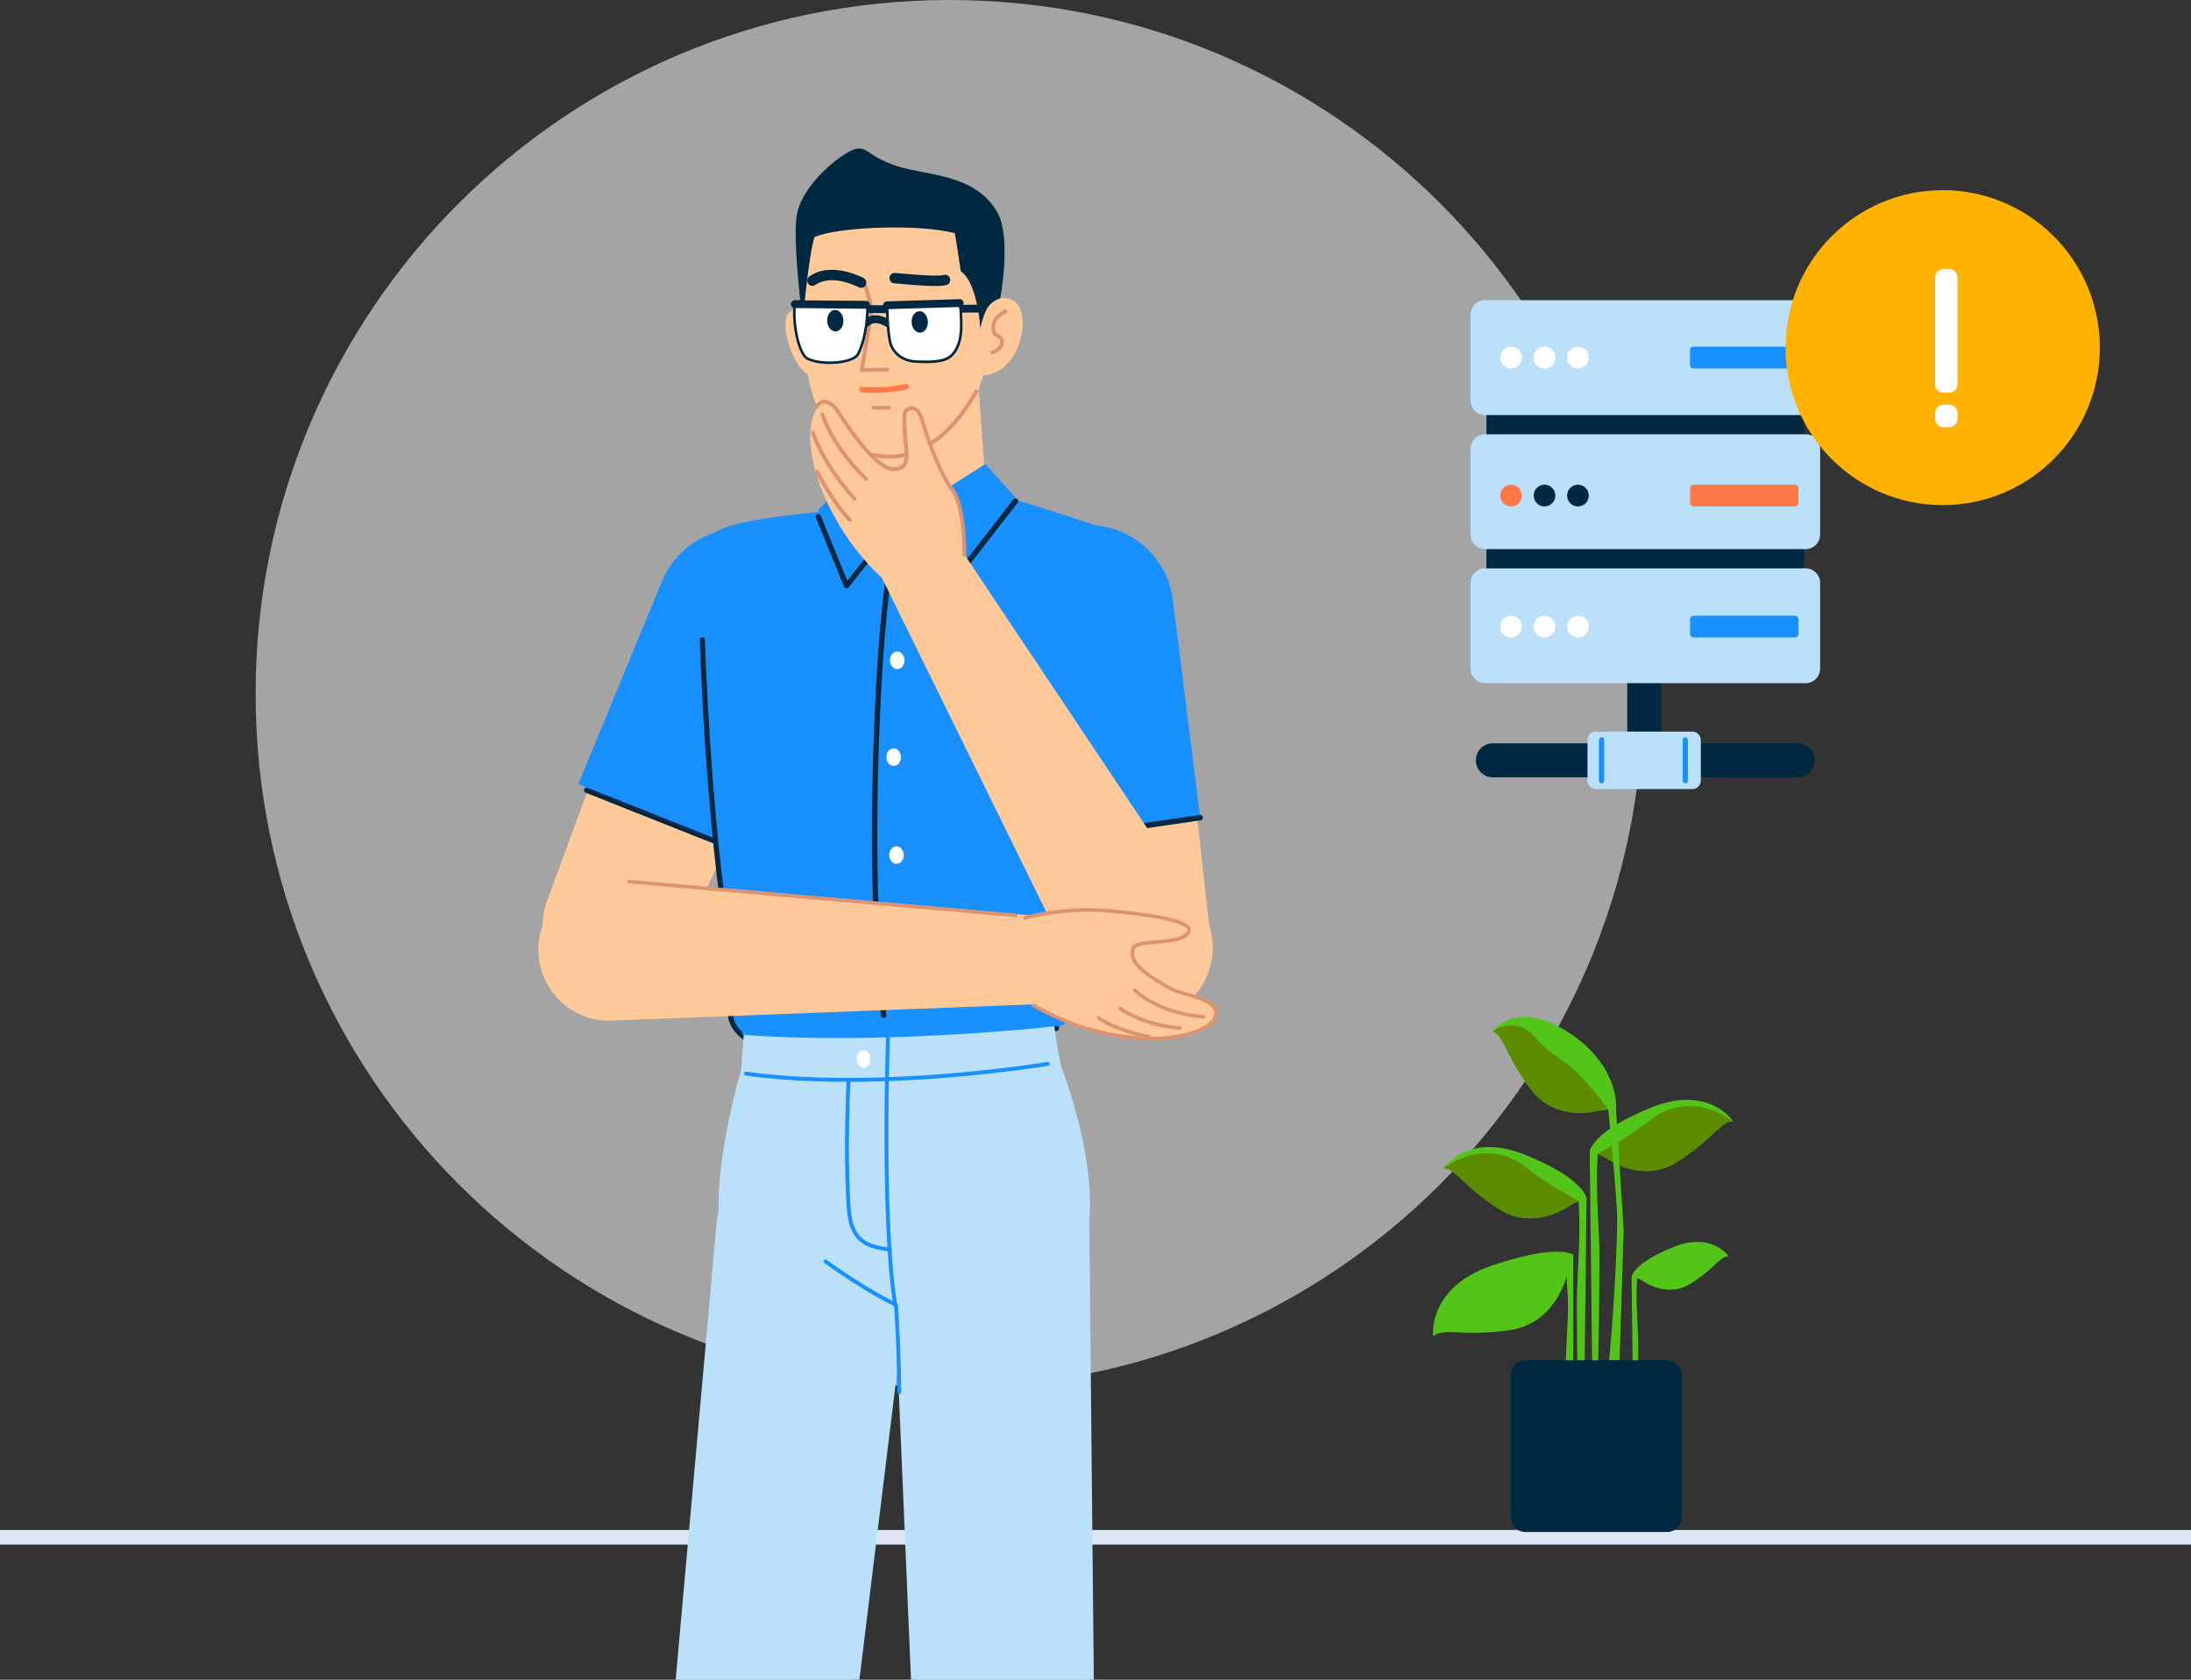 <svg xmlns="http://www.w3.org/2000/svg" width="600" height="460">
  <rect width="100%" height="100%" fill="#333333" stroke="none"/>
  <path stroke="#DEE6F6" stroke-linecap="square" stroke-width="4" d="M-1.975 421H598.025"/>
  <path fill="#F0F0F0" opacity=".6" d="M260 380c104.934 0 190-85.066 190-190C450 85.066 364.934 0 260 0S70 85.066 70 190c0 104.934 85.066 190 190 190Z"/>
  <path fill="#012841" d="M451.019 207.061h-1.547c-2.126 0-3.867-1.747-3.867-3.884v-31.065c0-2.136 1.741-3.883 3.867-3.883h1.547c2.127 0 3.868 1.747 3.868 3.883v31.065c0 2.137-1.741 3.884-3.868 3.884Z"/>
  <path fill="#012841" d="M496.981 208.221c0 2.573-2.078 4.66-4.641 4.66h-83.534c-2.564 0-4.641-2.087-4.641-4.66s2.077-4.66 4.641-4.66h83.534c2.563 0 4.641 2.087 4.641 4.66Z"/>
  <path fill="#BAE1F9" d="M437.049 216.093c-1.276 0-2.319-1.049-2.319-2.33v-11.085c0-1.281 1.043-2.329 2.319-2.329h26.393c1.276 0 2.321 1.048 2.321 2.329v11.085c0 1.281-1.045 2.33-2.321 2.33h-26.393Z"/>
  <path stroke="#1890FF" stroke-linecap="round" stroke-linejoin="round" stroke-width="1.436" d="M438.583 202.645v11.152M461.523 202.645v11.152"/>
  <path fill="#012841" d="M407.061 186.216h87.022V84.148h-87.022V186.216Z"/>
  <path fill="#BAE1F9" d="M406.67 187.096c-2.178 0-3.96-1.789-3.96-3.975v-23.505c0-2.186 1.782-3.975 3.96-3.975h87.805c2.178 0 3.961 1.789 3.961 3.975v23.505c0 2.186-1.783 3.975-3.961 3.975H406.67ZM406.67 113.659c-2.178 0-3.96-1.789-3.96-3.977V86.179c0-2.186 1.782-3.977 3.96-3.977h87.805c2.178 0 3.961 1.79 3.961 3.977v23.503c0 2.188-1.783 3.977-3.961 3.977H406.67Z"/>
  <path fill="#FFFFFF" d="M413.806 100.913c-1.64 0-2.97-1.336-2.97-2.982 0-1.647 1.33-2.982 2.97-2.982 1.64 0 2.97 1.335 2.97 2.982 0 1.647-1.33 2.982-2.97 2.982ZM419.99 97.93c0-1.647 1.329-2.982 2.97-2.982 1.64 0 2.97 1.335 2.97 2.982 0 1.647-1.33 2.982-2.97 2.982-1.641 0-2.97-1.336-2.97-2.982ZM432.114 100.913c-1.64 0-2.97-1.336-2.97-2.982 0-1.647 1.33-2.982 2.97-2.982 1.64 0 2.97 1.335 2.97 2.982 0 1.647-1.33 2.982-2.97 2.982Z"/>
  <path fill="#1890FF" d="M463.636 100.913c-.453 0-.819-.368-.819-.822v-4.32c0-.454.366-.822.819-.822h28.062c.452 0 .819.368.819.822v4.32c0 .454-.367.822-.819.822h-28.062Z"/>
  <path fill="#BAE1F9" d="M406.67 150.378c-2.178 0-3.96-1.79-3.96-3.977v-23.503c0-2.187 1.782-3.977 3.96-3.977h87.805c2.178 0 3.961 1.79 3.961 3.977v23.503c0 2.187-1.783 3.977-3.961 3.977H406.67Z"/>
  <path fill="#FF7946" d="M413.806 138.697c-1.64 0-2.97-1.335-2.97-2.982 0-1.647 1.33-2.982 2.97-2.982 1.64 0 2.97 1.335 2.97 2.982 0 1.647-1.33 2.982-2.97 2.982Z"/>
  <path fill="#012841" d="M422.96 138.697c-1.641 0-2.97-1.335-2.97-2.982 0-1.647 1.329-2.982 2.97-2.982 1.64 0 2.97 1.335 2.97 2.982 0 1.647-1.33 2.982-2.97 2.982ZM432.114 138.697c-1.64 0-2.97-1.335-2.97-2.982 0-1.647 1.33-2.982 2.97-2.982 1.64 0 2.97 1.335 2.97 2.982 0 1.647-1.33 2.982-2.97 2.982Z"/>
  <path fill="#FF7946" d="M491.527 138.697h-27.72c-.547 0-.99-.445-.99-.994v-3.977c0-.548.443-.993.99-.993h27.72c.547 0 .99.445.99.993v3.977c0 .549-.443.994-.99.994Z"/>
  <path fill="#FFFFFF" d="M410.836 171.588c0-1.647 1.33-2.982 2.97-2.982 1.64 0 2.97 1.335 2.97 2.982 0 1.647-1.33 2.983-2.97 2.983-1.64 0-2.97-1.336-2.97-2.983ZM422.96 174.571c-1.641 0-2.97-1.336-2.97-2.983s1.329-2.982 2.97-2.982c1.64 0 2.97 1.335 2.97 2.982 0 1.647-1.33 2.983-2.97 2.983ZM432.114 174.571c-1.64 0-2.97-1.336-2.97-2.983s1.33-2.982 2.97-2.982c1.64 0 2.97 1.335 2.97 2.982 0 1.647-1.33 2.983-2.97 2.983Z"/>
  <path fill="#1890FF" d="M491.527 174.571h-27.72c-.547 0-.99-.446-.99-.995V169.6c0-.549.443-.994.99-.994h27.72c.547 0 .99.445.99.994v3.976c0 .549-.443.995-.99.995Z"/>
  <path fill="#FFB200" d="M532 52.081c-23.766 0-43.031 19.307-43.031 43.124 0 23.817 19.265 43.124 43.031 43.124s43.031-19.307 43.031-43.124c0-23.817-19.265-43.124-43.031-43.124Z"/>
  <path fill="#FFFFFF" d="M533.757 107.527h-1.537c-1.273 0-2.305-1.034-2.305-2.31V75.954c0-1.276 1.032-2.31 2.305-2.31h1.537c1.273 0 2.306 1.034 2.306 2.31v29.263c0 1.276-1.033 2.31-2.306 2.31ZM533.757 116.997h-1.537c-1.273 0-2.305-1.034-2.305-2.31v-1.54c0-1.276 1.032-2.31 2.305-2.31h1.537c1.273 0 2.306 1.034 2.306 2.31v1.54c0 1.276-1.033 2.31-2.306 2.31Z"/>
  <path fill="#53C518" d="M392.438 365.975s-1.669-13.438 16.357-19.485c18.026-6.046 22.032-2.855 22.032-2.855l-1.669 5.375s-2.838 13.438-15.856 15.285c-13.019 1.848-18.026-.84-20.864 1.68Z"/>
  <path fill="#53C518" d="m428.894 344.269.528.412-.044.055c-.019.023-.043.052-.071.086l-.083.099c-.059.069-.123.144-.194.223l-.054.061c-.366.409-.808.864-1.327 1.352-1.479 1.394-3.28 2.786-5.41 4.085-4.278 2.608-9.33 4.504-15.182 5.387l-.217.032c-3.939.576-7.078 1.892-9.509 3.725-1.167.879-2.092 1.819-2.802 2.757-.247.327-.449.629-.609.899l-.052.09c-.025.043-.047.083-.067.12l-.056.108-.004.007-.603-.288.018-.038c.039-.076.101-.192.191-.343.172-.291.388-.614.651-.961.746-.987 1.715-1.972 2.933-2.889 2.484-1.872 5.671-3.221 9.64-3.826l.173-.026c5.854-.855 10.893-2.734 15.149-5.329 2.09-1.273 3.853-2.637 5.299-4 .472-.444.877-.858 1.216-1.232l.072-.08c.106-.118.198-.224.276-.318l.089-.106.049-.062Z"/>
  <path fill="#53C518" d="M428.657 375.045h2.17v-31.41h-2.17l.585 9.651c.166 2.746.184 5.5.055 8.248l-.64 13.511ZM395.239 319.985s6.643-10.167 22.472-3.725c15.828 6.442 16.621 11.586 16.621 11.586l-4.159 2.084s-9.724 7.523-19.696 1.148c-9.972-6.376-11.839-11.151-15.238-11.093Z"/>
  <path fill="#53C518" d="M432.162 383.779h1.669l.654-55.447c.008-.684-.439-1.288-1.093-1.476l-1.23-.354s.419 5.152.334 11.59c-.082 6.158-.668 13.486-.668 18.914 0 15.352.334 26.773.334 26.773Z"/>
  <path fill="#5B8C00" d="M417.808 319.615c7.203 5.626 14.521 9.239 14.521 9.239l-2.156 1.076s-9.724 7.523-19.696 1.148c-9.972-6.376-11.839-11.151-15.238-11.093 0 0 11.386-9.104 22.569-.37Z"/>
  <path fill="#53C518" d="M473.348 344.033s-4.482-6.824-15.159-2.5c-10.678 4.324-11.213 7.776-11.213 7.776l2.805 1.399s6.561 5.05 13.287.77c6.727-4.279 7.986-7.484 10.28-7.445Z"/>
  <path fill="#53C518" d="M448.415 387.129h-1.154l-.452-37.398c-.005-.462.304-.87.756-.996l.85-.239s-.29 3.475-.231 7.817c.056 4.154.461 9.097.461 12.758 0 10.354-.23 18.058-.23 18.058ZM474.594 307.051s-6.644-10.167-22.472-3.725c-15.828 6.442-16.622 11.586-16.622 11.586l4.159 2.084s9.725 7.523 19.697 1.148c9.971-6.375 11.838-11.151 15.238-11.093Z"/>
  <path fill="#53C518" d="M437.67 373.03h-1.669l-.654-57.631c-.008-.684.44-1.289 1.093-1.477l1.23-.353s-.419 5.152-.334 11.589c.082 6.159.668 13.487.668 18.915 0 15.351-.334 28.957-.334 28.957Z"/>
  <path fill="#5B8C00" d="M474.594 307.051s-11.387-9.104-22.57-.369c-7.202 5.625-14.521 9.238-14.521 9.238l2.156 1.076s9.725 7.523 19.697 1.148c9.971-6.375 11.838-11.151 15.238-11.093Z"/>
  <path fill="#53C518" d="M440.674 372.526h2.838l1.122-35.697-2.137-33.692c.008-.684-.44-1.289-1.093-1.477l-1.23-.353s2.67 26.756 2.67 32.183c0 15.352-2.17 39.036-2.17 39.036Z"/>
  <path fill="#53C518" d="M408.744 282.456s6.06-9.032 20.414.038c14.459 9.137 13.455 21.123 13.455 21.123l-4.62.484s-11.729 3.612-18.846-5.878c-7.116-9.49-7.199-14.621-10.403-15.767Z"/>
  <path fill="#5B8C00" d="M408.744 282.456s6.523-4.839 12.069 2.054c2.837 3.527 7.857 6.187 10.014 8.23 5.604 5.31 9.559 11.114 9.559 11.114l-2.393.247s-11.729 3.612-18.846-5.878c-7.116-9.49-7.199-14.621-10.403-15.767Z"/>
  <path fill="#012841" d="M456.49 419.557h-38.723c-2.212 0-4.005-1.805-4.005-4.031v-38.969c0-2.227 1.793-4.031 4.005-4.031h38.723c2.212 0 4.006 1.804 4.006 4.031v38.969c0 2.226-1.794 4.031-4.006 4.031Z"/>
  <path fill="#FFC999" d="m230.784 130.455 1.513-38.788 34.668 1.081 2.759 37.008c.833 11.18-7.777 20.793-18.903 21.106-11.285.32-20.481-9.045-20.037-20.406ZM223.214 87.814s-5.467-5.349-7.578-1.565c-2.111 3.783 2.206 16.935 7.953 17.098 7.676.215-.375-15.533-.375-15.533Z"/>
  <path fill="#FFC999" d="M257.657 120.761s-10.966 9.639-26.16.908c-10.938-6.285-13.006-30.221-11.483-47.884.863-9.994 5.255-15.494 14.805-18.743 9.551-3.249 35.686-4.164 36.756 25.134 1.191 32.632-13.918 40.584-13.918 40.584Z"/>
  <path fill="#DD936F" d="M236.885 77.893c.25-.072.51.049.622.277l.034.09 1.748 6.146c.014.051.021.104.02.156l-.007.079-2.676 16.17 6.333-.142c.264-.006.487.183.534.436l.009.086c.006.266-.182.49-.433.538l-.086.008-6.973.157c-.303.007-.543-.24-.543-.533l.007-.089 2.761-16.687-1.714-6.031c-.072-.252.049-.514.275-.626l.089-.035Z"/>
  <path fill="#012841" d="m244.966 74.747.136.004 5.256.439 1.224.091c3.532.249 5.804.27 6.911.012.762-.177 1.521.301 1.697 1.068.176.767-.299 1.532-1.061 1.709-1.524.354-4.043.327-8.098.028l-2.128-.168-3.824-.323c-.067-.005-.132-.011-.197-.016-.779-.061-1.361-.747-1.301-1.532.058-.739.664-1.301 1.385-1.314Z"/>
  <path fill="#FF7946" d="M247.946 105.15c.393-.116.805.112.919.508.115.396-.111.81-.504.925l-.358.095c-.08.019-.171.041-.273.064-.498.115-1.079.23-1.738.336-2.894.468-6.275.638-10.033.336-.408-.033-.712-.393-.679-.804.032-.411.389-.717.797-.684 3.635.292 6.898.128 9.68-.322.501-.081.953-.166 1.352-.252l.535-.123c.143-.035.244-.062.302-.079Z"/>
  <path fill="#012841" d="m268.658 92.842 5.312-11.47s3.076-16.391-.888-23.271c-6.152-10.676-19.43-9.955-27.41-12.598-7.979-2.644-7.99-5.319-11.175-4.771-3.185.548-15.295 9.65-16.395 18.792-.967 8.038 1.705 28.352 1.705 28.352s1.657-18.119 3.231-22.939c6.166-2.832 28.873-3.697 38.447-1.06 0 0 1.017 6.115 1.631 10.427 5.191 3.494 5.542 18.54 5.542 18.54Z"/>
  <path fill="#DD936F" d="M266.912 106.912c.145-.256.469-.346.724-.199.254.146.343.472.198.729-2.466 4.354-5.103 7.878-7.889 10.625-8.439 8.319-17.466 9.099-25.753 5.425-.995-.442-1.887-.915-2.663-1.389-.205-.125-.391-.243-.557-.354l-.376-.259c-.017-.012-.031-.023-.043-.032-.234-.177-.282-.511-.107-.748.175-.236.508-.285.743-.108l.141.102c.168.118.42.284.749.485.738.451 1.589.903 2.541 1.324 7.92 3.512 16.485 2.772 24.582-5.21 2.713-2.674 5.291-6.119 7.71-10.391Z"/>
  <path fill="#012841" d="m237.561 83.567 5.133.046c.587.005 1.058.488 1.052 1.079-.005.551-.423 1.001-.955 1.054l-.116.005-5.133-.046c-.586-.005-1.057-.488-1.052-1.079.005-.551.423-1.001.955-1.054l.116-.005ZM239.259 86.366c1.013-.091 2.049.128 3.062.543.506.207.899.416 1.139.567.498.312.65.972.34 1.473-.31.501-.965.654-1.462.342l-.158-.092c-.16-.087-.385-.198-.658-.309-.727-.297-1.448-.45-2.074-.394-.481.043-.886.208-1.23.521l-.126.124c-.403.429-1.075.447-1.501.041-.426-.406-.444-1.083-.041-1.511.742-.789 1.672-1.211 2.709-1.305ZM226.785 73.924c2.286-.171 4.68.265 7.039 1.091 1.198.419 2.125.842 2.674 1.136.689.37.951 1.233.583 1.928-.367.695-1.224.958-1.914.588l-.222-.112c-.1-.049-.224-.107-.371-.174-.502-.229-1.067-.458-1.679-.673-2.025-.709-4.056-1.079-5.899-.941-1.417.106-2.656.511-3.697 1.251-.639.454-1.522.3-1.972-.343-.451-.643-.298-1.532.341-1.986 1.486-1.056 3.215-1.622 5.117-1.765Z"/>
  <path fill="#DD936F" d="M243.408 111.12c.293-.001.532.238.533.533.001.265-.191.487-.443.529l-.086.007-4.183.017c-.293.001-.532-.237-.533-.533-.001-.265.191-.486.443-.529l.086-.007 4.183-.017Z"/>
  <path fill="#012841" d="M270.113 83.416c.586-.006 1.066.468 1.071 1.059.006.551-.404 1.009-.935 1.072l-.116.007-8.417.081c-.586.006-1.066-.468-1.072-1.059-.005-.551.405-1.008.936-1.072l.116-.007 8.417-.081Z"/>
  <path fill="#FFFFFF" d="m261.069 82.893-16.072.064c-1.123.004-2.028.921-2.017 2.051.024 2.108.156 5.488.71 8.38.656 3.412 3.712 5.488 7.159 5.636 4.305.182 8.17.172 10.113-2.086 2.964-3.44 2.212-9.08 2.136-12.069-.026-1.097-.939-1.981-2.029-1.977Z"/>
  <path fill="#012841" d="m261.068 82.537-16.073.064c-1.319.005-2.382 1.085-2.368 2.411.034 3.041.245 5.985.716 8.444.663 3.449 3.728 5.763 7.491 5.924l.785.03c5.361.179 7.927-.283 9.61-2.238 1.275-1.479 1.969-3.411 2.234-5.779.154-1.378.161-2.629.075-4.564l-.083-1.853c-.001-.035-.002-.073-.003-.115-.032-1.289-1.101-2.329-2.384-2.324Zm-16.07.776 16.072-.064c.9-.004 1.653.728 1.675 1.629l.035.897.032.663c.105 2.147.108 3.447-.052 4.875-.25 2.236-.897 4.036-2.065 5.392-1.561 1.813-4.16 2.203-9.831 1.963-3.454-.148-6.23-2.244-6.826-5.348-.462-2.408-.67-5.315-.704-8.316-.01-.93.736-1.688 1.664-1.691Z"/>
  <path fill="#FFFFFF" d="m236 82.814-18.195.073c-.664 2.68.027 13.034 3.158 15.24 4.192 2.19 12.637 1.2 13.942-1.052 1.979-3.419 2.69-9.928 2.644-12.729-.013-.853-.701-1.535-1.549-1.532Z"/>
  <path fill="#012841" d="m235.999 82.457-18.195.073c-.162.001-.303.112-.342.27-.965 3.894.501 13.647 3.298 15.618 4.201 2.198 12.966 1.399 14.45-1.165 1.714-2.962 2.758-8.944 2.693-12.914-.016-1.048-.863-1.886-1.904-1.882Zm-17.911.784 17.914-.072c.653-.002 1.184.523 1.194 1.181.063 3.853-.96 9.716-2.597 12.544-1.258 2.174-9.608 2.935-13.474.916l-.138-.106c-2.28-1.907-3.618-10.465-2.931-14.295l.032-.168ZM262.781 81.93c.586-.018 1.076.446 1.093 1.036.017.551-.383 1.017-.913 1.091l-.115.01-19.921.606c-.586.018-1.076-.446-1.093-1.036-.017-.551.383-1.017.913-1.091l.116-.01 19.92-.606Z"/>
  <path fill="#012841" d="m217.667 82.222 19.525.199c.587.006 1.057.489 1.051 1.08-.005.551-.424 1-.956 1.053l-.116.005-19.525-.199c-.586-.006-1.057-.489-1.051-1.08.006-.551.424-1.0.957-1.053l.115-.005Z"/>
  <path fill="#FFC999" d="M270.918 83.638c1.959-2.219 5.118-2.949 7.477-.591 3.799 3.797 1.075 18.657-8.686 19.703-3.74-.354-1.851-15.649 1.209-19.111Z"/>
  <path fill="#DD936F" d="M275.098 84.802c.269-.116.581.01.696.281.115.271-.01.586-.279.702l-.138.065c-.085.043-.195.101-.323.175-.359.208-.718.459-1.052.751-1.185 1.039-1.734 2.294-1.351 3.814.102.406.262.596.657.823l.249.134c.824.433 1.194.821 1.307 1.707.172 1.343-.434 2.381-1.506 3.112-.546.372-1.085.591-1.463.692-.284.076-.574-.095-.649-.38-.075-.285.093-.578.377-.653l.171-.055c.051-.018.109-.04.173-.066.273-.11.545-.251.796-.422.769-.525 1.163-1.199 1.049-2.09-.055-.424-.175-.581-.617-.827l-.241-.128c-.74-.393-1.13-.784-1.332-1.583-.494-1.963.222-3.603 1.683-4.883.39-.341.805-.631 1.22-.872.252-.146.451-.244.573-.296Z"/>
  <path fill="#012841" d="M230.966 87.728c.064 1.624-.881 2.98-2.11 3.029-1.227.048-2.275-1.229-2.339-2.853-.064-1.623.881-2.98 2.11-3.028 1.227-.049 2.275 1.227 2.339 2.852ZM254.093 88.072c.063 1.624-.881 2.98-2.11 3.029-1.227.048-2.275-1.229-2.339-2.853-.062-1.623.88-2.98 2.109-3.028 1.228-.049 2.276 1.227 2.34 2.852Z"/>
  <path fill="#FFC999" d="M159.998 270.909c-9.224-4.055-13.699-14.655-10.199-24.156l31.697-86.073c4.662-12.659 18.931-18.77 31.218-13.368 12.141 5.337 17.442 19.773 11.67 31.782l-39.719 82.629c-4.439 9.235-15.329 13.292-24.667 9.186Z"/>
  <path fill="#1890FF" d="m199.205 232.579-40.801-17.936 22.864-55.422c5.004-12.131 18.914-17.771 30.868-12.516 11.955 5.255 17.306 19.362 11.876 31.306l-24.807 54.568Z"/>
  <path fill="#012841" d="M159.976 216.147c.133-.341.495-.522.838-.437l.093.029 40.733 16.185c.369.147.551.567.405.938-.133.341-.495.523-.839.438l-.093-.03-40.733-16.185c-.369-.146-.55-.567-.404-.938Z"/>
  <path fill="#BAE1F9" d="m210.168 634.561 24.018-162.152c1.822-14.023-8.177-26.807-22.14-28.309-13.964-1.502-26.418 8.868-27.577 22.962l-13.415 162.954s19.276 10.397 39.114 4.545Z"/>
  <path fill="#BAE1F9" d="M206.769 491.824c-13.515-1.453-23.377-13.555-22.154-27.187l11.605-129.511c1.356-15.137 14.766-26.219 29.773-24.606 15.005 1.614 25.788 15.297 23.941 30.382l-15.81 129.059c-1.665 13.586-13.84 23.317-27.355 21.863ZM257.87 632.683l-8.114-163.309c-.702-14.125 10.28-26.064 24.319-26.436 14.037-.372 25.628 10.966 25.665 25.109l-2.531 163.532s-20.029 8.536-39.339 1.104Z"/>
  <path fill="#BAE1F9" d="M275.368 492.417c13.588-.36 24.377-11.629 24.242-25.317l-1.287-130.03c-.15-15.198-12.636-27.326-27.723-26.926-15.086.4-26.921 13.173-26.276 28.358l5.512 129.918c.581 13.677 11.944 24.356 25.532 23.997Z"/>
  <path fill="#1890FF" d="M291.939 261.933s6.071-41.443 9.319-57.966c3.249-16.524 9.174-56.106 2.345-58.774-6.83-2.668-24.705-8.104-24.705-8.104s-14.292.554-28.579 4.216c-11.31 2.9-10.013-4.38-23.75-1.53-5.817 1.208-31.478 2.42-32.237 8.071-7.532 56.097 7.872 123.2 7.872 123.2s-5.249 5.879 1.67 12.961c2.283 2.288 17.607 1.578 35.825.9 20.739-.772 46.517-2.026 49.603-3.27 9.935-4.008 2.637-19.704 2.637-19.704Z"/>
  <path fill="#1890FF" d="m232.828 130.92 13.676 10.803-14.28 16.064-8.194-18.181 8.798-8.686ZM246.173 142.101l13.803 17.934 18.333-23.516-8.484-9.448-23.652 15.03Z"/>
  <path fill="#012841" d="M244.975 144.888c.126-.392.544-.607.934-.48.389.127.602.548.476.94l-.067.226c-.038.132-.086.308-.143.53l-.045.175c-.21.829-.445 1.876-.699 3.158l-.167.869c-.672 3.558-1.341 8.098-1.969 13.723l-.151 1.381c-1.422 13.263-2.413 30.423-2.795 51.97l-.038 2.285c-.363 23.397.717 43.411 2.413 58.314.046.41-.245.78-.652.827-.407.047-.774-.247-.821-.657l-.171-1.539c-1.575-14.532-2.567-33.616-2.269-55.778l.056-3.479c.396-22.348 1.447-39.997 2.955-53.491l.159-1.393c.612-5.254 1.261-9.52 1.912-12.889l.085-.435c.229-1.162.445-2.139.643-2.942l.165-.649c.085-.321.149-.541.189-.666ZM262.416 177.668l-.678.223c-.308.104-.513.398-.505.725l.043 1.703c.128 4.748.32 8.848.559 12.34l.114 1.567c.115 1.5.234 2.802.354 3.916l.04.364c.049.435.095.814.138 1.139l.078.559c.008.054.014.097.019.127.035.211.158.397.338.511l11.339 7.153c.239.15.541.152.781.004l13.979-8.622c.211-.131.344-.359.354-.608l.846-22.168c.014-.37-.244-.695-.606-.763l-.407-.068-.312-.048c-.574-.086-1.236-.172-1.979-.252-7.764-.833-16.363-.41-24.495 2.198Zm24.337-.713.424.047.637.078c.204.026.399.052.586.079l.308.044-.807 21.109-13.249 8.172-10.66-6.726-.106-.824-.069-.596c-.145-1.291-.29-2.863-.428-4.732l-.116-1.669-.08-1.276c-.169-2.819-.309-5.999-.412-9.556l-.052-1.971.137-.044c7.906-2.534 16.31-2.949 23.887-2.135Z"/>
  <path fill="#FFFFFF" d="M245.941 156.351c.031 1.328.947 2.385 2.047 2.36 1.1-.027 1.967-1.124 1.936-2.454-.03-1.329-.947-2.386-2.047-2.361-1.1.027-1.967 1.126-1.936 2.455ZM243.72 180.888c.031 1.33.947 2.386 2.047 2.36 1.1-.025 1.967-1.124 1.936-2.454-.031-1.329-.947-2.386-2.047-2.361-1.1.027-1.967 1.126-1.936 2.455ZM242.741 207.402c.031 1.329.947 2.386 2.047 2.361 1.1-.027 1.967-1.125 1.936-2.455-.031-1.329-.947-2.386-2.047-2.36-1.102.027-1.967 1.125-1.936 2.454ZM243.507 234.21c.031 1.328.947 2.385 2.047 2.36 1.1-.027 1.968-1.124 1.936-2.454-.031-1.329-.947-2.386-2.047-2.361-1.1.027-1.967 1.126-1.936 2.455ZM244.08 265.171c.031 1.329.947 2.386 2.047 2.36 1.1-.025 1.967-1.124 1.936-2.454-.031-1.329-.947-2.386-2.047-2.36-1.1.026-1.967 1.125-1.936 2.454Z"/>
  <path fill="#012841" d="M277.505 136.764c.252-.325.718-.382 1.04-.128.293.231.367.64.189.956l-.062.092-17.715 22.801c-.272.35-.779.379-1.09.084l-.074-.08-13.983-17.722c-.255-.322-.202-.792.119-1.048.291-.234.703-.21.967.038l.074.082 13.399 16.98 17.136-22.055Z"/>
  <path fill="#012841" d="M223.83 140.84c.329-.136.7-.005.877.294l.047.094 7.263 17.808 13.611-17.169c.222-.28.61-.347.908-.172l.087.059c.278.224.344.615.171.915l-.06.087-14.361 18.117c-.315.397-.916.34-1.161-.078l-.047-.096-7.721-18.929c-.148-.364.024-.781.386-.93ZM192.32 174.509c.358-.01.662.249.719.595l.015.267.067 1.949c.031.856.068 1.805.11 2.841l.118 2.805c.127 2.874.277 5.952.452 9.196l.059 1.087c.745 13.539 1.764 27.078 3.097 39.711l.217 2.024c1.572 14.405 3.468 26.596 5.717 35.894.049.199.009.409-.107.577-2.917 4.206-2.587 7.607-.304 10.337.393.469.814.875 1.234 1.216l.226.178.185.134.302.038c8.111.98 19.994 1.172 34.679.719l1.724-.056c8.533-.288 17.631-.774 26.931-1.403l2.503-.173c4.139-.29 8.103-.594 11.815-.899l4.552-.385 2.605-.234c.389-.037.734.251.771.643.036.392-.25.74-.639.776l-2.614.235c-.872.077-1.819.158-2.834.243l-3.986.326c-3.815.305-7.868.605-12.078.89-9.315.63-18.428 1.118-26.978 1.406l-1.716.056c-15.042.464-27.164.255-35.376-.787-.1-.013-.196-.047-.282-.1-.544-.337-1.326-.971-2.106-1.904-2.57-3.072-3.041-6.977-.161-11.492l.204-.314-.083-.348c-2.249-9.501-4.138-21.865-5.7-36.427l-.109-1.019c-1.257-11.915-2.235-24.629-2.968-37.39l-.135-2.393c-.201-3.651-.37-7.101-.511-10.299l-.196-4.768-.106-3.017c-.011-.394.296-.723.687-.735Z"/>
  <path fill="#BAE1F9" d="m297.869 337.046-43.053 20.597s-9.404 2.509-16.917.04c-12.065-3.965-32.502-10.113-40.956-22.221-1.429-17.841 5.937-42.007 5.937-42.007l.858-10.789s38.55 3.096 84.906-2.529c.486 5.309 1.912 11.764 1.912 11.764s10.568 26.926 7.313 45.145Z"/>
  <path fill="#1890FF" d="M287.449 291.265c.048.291-.148.566-.437.614l-1.191.19-1.572.237c-.563.083-1.164.17-1.801.26-3.641.515-7.729 1.029-12.167 1.509-15.606 1.687-31.409 2.531-46.159 2.073-7.097-.221-13.758-.743-19.907-1.597-.29-.04-.493-.31-.453-.602.04-.293.308-.497.598-.457 6.109.848 12.733 1.368 19.795 1.587 14.695.456 30.452-.385 46.012-2.067l2.018-.223c3.321-.376 6.425-.769 9.27-1.163l2.212-.315 2.466-.373.705-.113c.29-.048.563.149.611.44ZM288.979 280.505c.033.293-.177.557-.468.59l-2.094.222c-.563.057-1.169.118-1.815.18l-.999.097c-3.639.347-7.692.693-12.079 1.02l-1.018.075c-16.928 1.235-34.078 1.847-50.083 1.499-5.855-.128-11.439-.384-16.716-.78-.292-.022-.512-.278-.49-.572.022-.295.276-.516.569-.494 5.257.394 10.823.65 16.659.777 15.969.348 33.087-.263 49.984-1.496 4.772-.348 9.163-.721 13.074-1.093l2.378-.233 2.512-.264c.291-.033.554.178.586.472Z"/>
  <path fill="#1890FF" d="M243.19 283.739c.293.012.522.26.511.555l-.098 3.175c-.039 1.36-.077 2.854-.113 4.467-.259 11.646-.306 23.859-.008 35.28l.048 1.747c.342 11.552 1.032 21.159 2.131 28.2.045.292-.152.565-.442.611-.289.046-.561-.153-.607-.445l-.163-1.083c-1.065-7.347-1.721-17.217-2.028-29.002-.277-10.624-.256-21.927-.044-32.824l.099-4.518c.033-1.295.066-2.497.099-3.598l.066-2.049c.01-.295.257-.526.549-.516Z"/>
  <path fill="#FFFFFF" d="M234.61 290.073c.032 1.33.888 2.387 1.916 2.363 1.026-.024 1.832-1.121 1.802-2.45-.031-1.33-.888-2.387-1.915-2.363-1.027.024-1.834 1.121-1.803 2.45Z"/>
  <path fill="#1890FF" d="M232.391 295.738c.292.015.517.267.502.562l-.067 1.449c-.05 1.167-.1 2.49-.147 3.943-.223 6.905-.292 14.05-.117 20.721.075 2.831.192 5.493.357 7.958.501 7.471 2.804 10.522 10.84 11.255.292.027.507.287.48.581-.026.294-.284.51-.576.484l-.724-.074c-8.044-.917-10.562-4.451-11.079-12.174-.166-2.48-.284-5.157-.359-8.001-.16-6.087-.117-12.562.06-18.891l.057-1.894c.027-.832.055-1.622.083-2.365l.102-2.428.03-.62c.015-.295.265-.521.558-.506Z"/>
  <path fill="#FFC999" d="M315.489 278.261c-9.918 1.441-19.229-5.167-21.217-15.058l-18.288-90.989c-2.575-12.809 5.909-25.216 18.71-27.361 12.961-2.173 25.08 7.045 26.55 20.193l10.322 92.251c1.143 10.214-5.975 19.497-16.077 20.964Z"/>
  <path fill="#1890FF" d="m328.672 223.912-44.062 6.403-9.559-59.238c-2.093-12.967 6.781-25.14 19.69-27.017 12.91-1.875 24.838 7.275 26.471 20.307l7.46 59.545Z"/>
  <path fill="#012841" d="M328.566 223.173c.405-.059.781.224.839.632.054.374-.178.723-.529.824l-.098.021-44.062 6.404c-.406.058-.781-.225-.84-.633-.053-.374.178-.723.529-.824l.099-.021 44.062-6.403Z"/>
  <path fill="#FFC999" d="M245.996 143.535c-5.129 2.969-7.08 9.445-4.453 14.783l54.052 109.861c4.904 9.965 17.106 13.744 26.722 8.277 9.777-5.56 12.777-18.331 6.51-27.713l-67.96-101.726c-3.283-4.912-9.774-6.432-14.871-3.482Z"/>
  <path fill="#FFC999" d="M297.707 263.32c-.175 6.288-5.162 11.363-11.403 11.603l-118.821 4.579c-11.149.43-20.341-8.714-20.055-19.947.287-11.214 9.902-19.863 20.998-18.886l118.455 10.415c6.255.551 11.002 5.915 10.826 12.236ZM231.918 147.062s12.401 18.753 22.855 17.305c9.47-1.312 9.398-13.613 9.398-13.613s1.006-10.804-5.206-19.632c-4.259-6.054-5.849-19.796-9.576-19.348-4.858.583.614 13.583-1.899 16.099-5.088 5.098-15.849-14.455-19.295-16.694-6.736-4.376-11.322 13.502 3.723 35.883Z"/>
  <path fill="#DD936F" d="M225.047 113.049c.276-.099.58.047.678.325 1.159 3.285 2.928 6.525 5.143 9.653 1.458 2.06 3.022 3.947 4.585 5.621.437.468.849.892 1.229 1.269l.664.643c.076.071.136.127.179.165.219.197.237.535.042.755-.195.22-.531.239-.749.042l-.277-.257c-.091-.086-.197-.187-.317-.305-.467-.454-.986-.982-1.544-1.58-1.594-1.707-3.188-3.631-4.677-5.733-2.268-3.203-4.083-6.528-5.278-9.915-.099-.278.046-.584.322-.683ZM222.451 117.959c.28-.087.577.072.663.354l.084.257.175.486c.077.206.163.429.26.67.464 1.152 1.065 2.456 1.818 3.885 2.156 4.091 5.097 8.354 8.939 12.573.198.217.184.555-.032.755-.216.199-.552.185-.75-.033-3.906-4.288-6.898-8.626-9.095-12.794-.77-1.462-1.386-2.799-1.864-3.984l-.187-.477c-.058-.151-.111-.294-.16-.429l-.166-.48c-.016-.048-.028-.087-.037-.116-.086-.282.072-.581.352-.667ZM223.46 128.67c.259-.139.58-.04.718.221 2.124 4.027 4.247 7.341 6.265 9.988.616.809 1.183 1.502 1.693 2.084l.215.243c.334.374.567.614.685.728.212.203.219.542.017.755-.202.214-.538.222-.75.018l-.199-.2-.252-.267c-.091-.098-.187-.204-.29-.318-.582-.65-1.24-1.446-1.961-2.392-2.054-2.694-4.208-6.058-6.36-10.137-.138-.261-.04-.585.219-.723Z"/>
  <path fill="#DD936F" d="M224.468 109.834c1.404-.782 2.85-.242 4.197 1.056.305.293.582.607.828.92l.223.297c.04.056.074.105.101.147l.341.544.521.812c.23.354.476.727.738 1.117 1.245 1.859 2.576 3.717 3.937 5.449 1.354 1.723 2.665 3.226 3.903 4.447 2.125 2.094 3.947 3.261 5.303 3.321 1.8.081 2.675-.513 3.024-1.796.267-.982.247-2.027-.015-4.358l-.185-1.59c-.099-.896-.145-1.476-.164-2.095l-.059-1.766c-.116-3.929.133-4.475 2.145-5.094l.081-.009c.621-.053 1.372.139 2.079.77.532.475.969 1.155 1.29 2.059l.186.577c.135.435.384 1.234.501 1.605.295.934.582 1.817.887 2.722.809 2.401 1.654 4.67 2.557 6.803 1.437 3.393 2.926 6.202 4.456 8.264 1.234 1.665 2.078 4.545 2.624 8.324.296 2.053.486 4.248.59 6.448l.041.958c.032.902.044 1.63.043 2.128-.001.301-.239.54-.532.539-.264-.001-.482-.195-.522-.449l-.007-.087-.007-.783c-.011-.603-.034-1.369-.076-2.255-.103-2.168-.29-4.33-.581-6.345-.522-3.614-1.325-6.357-2.424-7.838-1.589-2.141-3.114-5.021-4.581-8.485-.915-2.16-1.769-4.454-2.586-6.878-.205-.608-.402-1.206-.598-1.816l-.89-2.832c-.272-.868-.641-1.471-1.075-1.859-.42-.374-.839-.508-1.177-.509l-.093.003-.222.074c-1.04.364-1.15.793-1.048 3.946l.071 2.072c.018.374.049.762.1 1.253l.268 2.368c.244 2.247.247 3.311-.053 4.417-.484 1.782-1.815 2.684-4.095 2.582-1.695-.076-3.699-1.359-5.998-3.625-1.274-1.256-2.614-2.792-3.993-4.547-1.38-1.756-2.726-3.635-3.985-5.515l-.508-.765c-.162-.247-.317-.486-.465-.715l-.641-1.015-.127-.18c-.039-.052-.084-.111-.136-.177-.217-.277-.462-.554-.729-.811-1.049-1.011-2.059-1.388-2.948-.893-.343.191-.681.512-1.01.98-.17.241-.501.298-.74.128-.239-.171-.296-.505-.126-.746.417-.592.871-1.023 1.361-1.297ZM172.221 240.937l105.974 9.255c.27.023.47.263.446.535-.021.242-.211.428-.442.449l-.089.001-105.974-9.255c-.27-.024-.47-.263-.446-.535.021-.242.211-.428.442-.45h.089Z"/>
  <path fill="#FFC999" d="M295.935 281.138s-17.451-5.588-22.76-14.544c-7.593-12.811 11.577-16.538 11.577-16.538s5.559-1.572 18.035-.669c6.929.502 24.807 2.379 22.693 5.862-2.506 4.125-14.644.799-15.152 4.279-.522 3.572 1.871 6.424 8.335 10.186 4.04 2.35 10.094 2.834 13.141 5.484 5.957 5.182-10.681 14.028-35.869 5.94Z"/>
  <path fill="#DD936F" d="M310.406 270.841c.19-.195.501-.197.694-.005l.152.142c.047.043.104.093.169.151.277.242.61.513.998.806 1.114.841 2.444 1.683 3.988 2.469 3.769 1.922 8.165 3.197 13.174 3.524.271.017.476.253.458.525-.017.272-.251.479-.521.461-5.147-.335-9.671-1.648-13.554-3.628-1.596-.813-2.975-1.686-4.133-2.56-.408-.307-.759-.593-1.053-.851l-.262-.235c-.044-.041-.079-.075-.105-.101-.193-.191-.195-.504-.005-.698ZM306.381 275.956c.147-.228.451-.294.679-.145.767.502 1.563.967 2.385 1.398 2.992 1.568 6.201 2.621 9.411 3.256.963.19 1.867.33 2.694.428l.407.045c.244.026.468.046.669.062l.444.028c.018.001.034.002.046.002.271.01.483.238.473.511-.009.273-.236.486-.507.477l-.327-.018-.421-.033c-.149-.013-.309-.028-.478-.046-.963-.1-2.035-.258-3.189-.486-3.296-.652-6.593-1.734-9.674-3.349-.851-.445-1.674-.927-2.468-1.446-.227-.149-.292-.455-.144-.684ZM300.441 278.393c.17-.212.479-.245.69-.073l.095.073c.063.047.15.109.261.186.316.217.704.461 1.166.724 1.329.758 2.981 1.519 4.974 2.23 2.126.758 4.518 1.414 7.185 1.938.266.052.44.312.388.58-.052.268-.309.442-.575.39-2.715-.533-5.154-1.202-7.325-1.977-2.048-.73-3.752-1.514-5.131-2.301-.388-.221-.729-.431-1.023-.625l-.212-.143c-.208-.143-.347-.247-.42-.307-.211-.171-.244-.483-.073-.695Z"/>
  <path fill="#DD936F" d="M285.462 249.809c5.351-.95 11.24-1.357 17.359-.914 4.872.352 10.483.997 14.795 1.82l.955.189c2.325.48 4.162 1.005 5.43 1.58 1.814.821 2.612 1.846 1.897 3.023-1.056 1.739-3.259 2.422-7.444 2.819l-2.519.212c-3.798.333-5.165.739-5.305 1.701-.43 2.945 2.103 5.422 9.347 9.636 1.042.607 2.181 1.072 3.665 1.535l1.286.378.974.271c3.285.914 4.789 1.519 6.223 2.765 3.422 2.977.387 6.873-6.444 8.796-7.533 2.122-18.02 1.692-29.258-1.809l-.822-.262-.872-.301c-.835-.297-1.766-.648-2.767-1.05-2.863-1.151-5.725-2.489-8.4-4.001-.292-.166-.581-.333-.867-.501-.234-.138-.312-.44-.175-.676.137-.235.437-.315.671-.177.28.166.564.329.851.492 2.634 1.489 5.459 2.809 8.284 3.945.824.331 1.598.626 2.31.885l1.182.415.266.088c11.304 3.629 21.852 4.107 29.333 2 6.216-1.75 8.638-4.859 6.066-7.096-1.236-1.074-2.588-1.641-5.487-2.46l-2.22-.629c-1.757-.525-3.075-1.044-4.29-1.752l-.77-.452c-7.022-4.159-9.556-6.771-9.057-10.184.253-1.734 1.81-2.179 6.52-2.57l1.803-.149.725-.068c3.632-.372 5.552-.996 6.354-2.317.29-.477-.114-.995-1.462-1.606-1.352-.612-3.455-1.182-6.166-1.699-4.269-.814-9.844-1.455-14.683-1.805-6.032-.437-11.841-.035-17.118.902l-.967.179c-.783.151-1.51.308-2.177.465l-.393.094c-.359.088-.673.169-.939.242l-.317.09c-.259.078-.533-.071-.61-.332-.078-.262.07-.537.329-.615l.341-.097.447-.119c.161-.041.333-.084.517-.129l.816-.192c.844-.192 1.774-.38 2.783-.56Z"/>
  <path fill="#1890FF" d="M225.644 345.139c.173-.239.505-.291.742-.117l.87.627 1.122.792c.396.277.814.567 1.252.868 2.501 1.717 5.134 3.434 7.774 5.036 1.716 1.041 3.38 2 4.973 2.858 1.104.595 2.168 1.137 3.185 1.623.172.083.287.251.301.443l.114 1.571c.037.532.073 1.071.107 1.619.255 4.043.438 8.342.562 12.669l.043 1.623c.025.975.045 1.909.062 2.796l.036 2.205.016 1.497c.002.295-.234.536-.527.538-.293.001-.533-.236-.534-.532l-.02-1.779-.045-2.581c-.014-.681-.03-1.388-.049-2.117-.122-4.859-.317-9.718-.603-14.252l-.107-1.611-.091-1.259-.346-.167c-.63-.31-1.277-.639-1.938-.988l-.667-.356c-1.609-.867-3.289-1.834-5.019-2.884-2.659-1.613-5.308-3.341-7.825-5.069l-1.26-.873-1.636-1.161-.376-.272c-.237-.174-.289-.509-.116-.747Z"/>
</svg>
